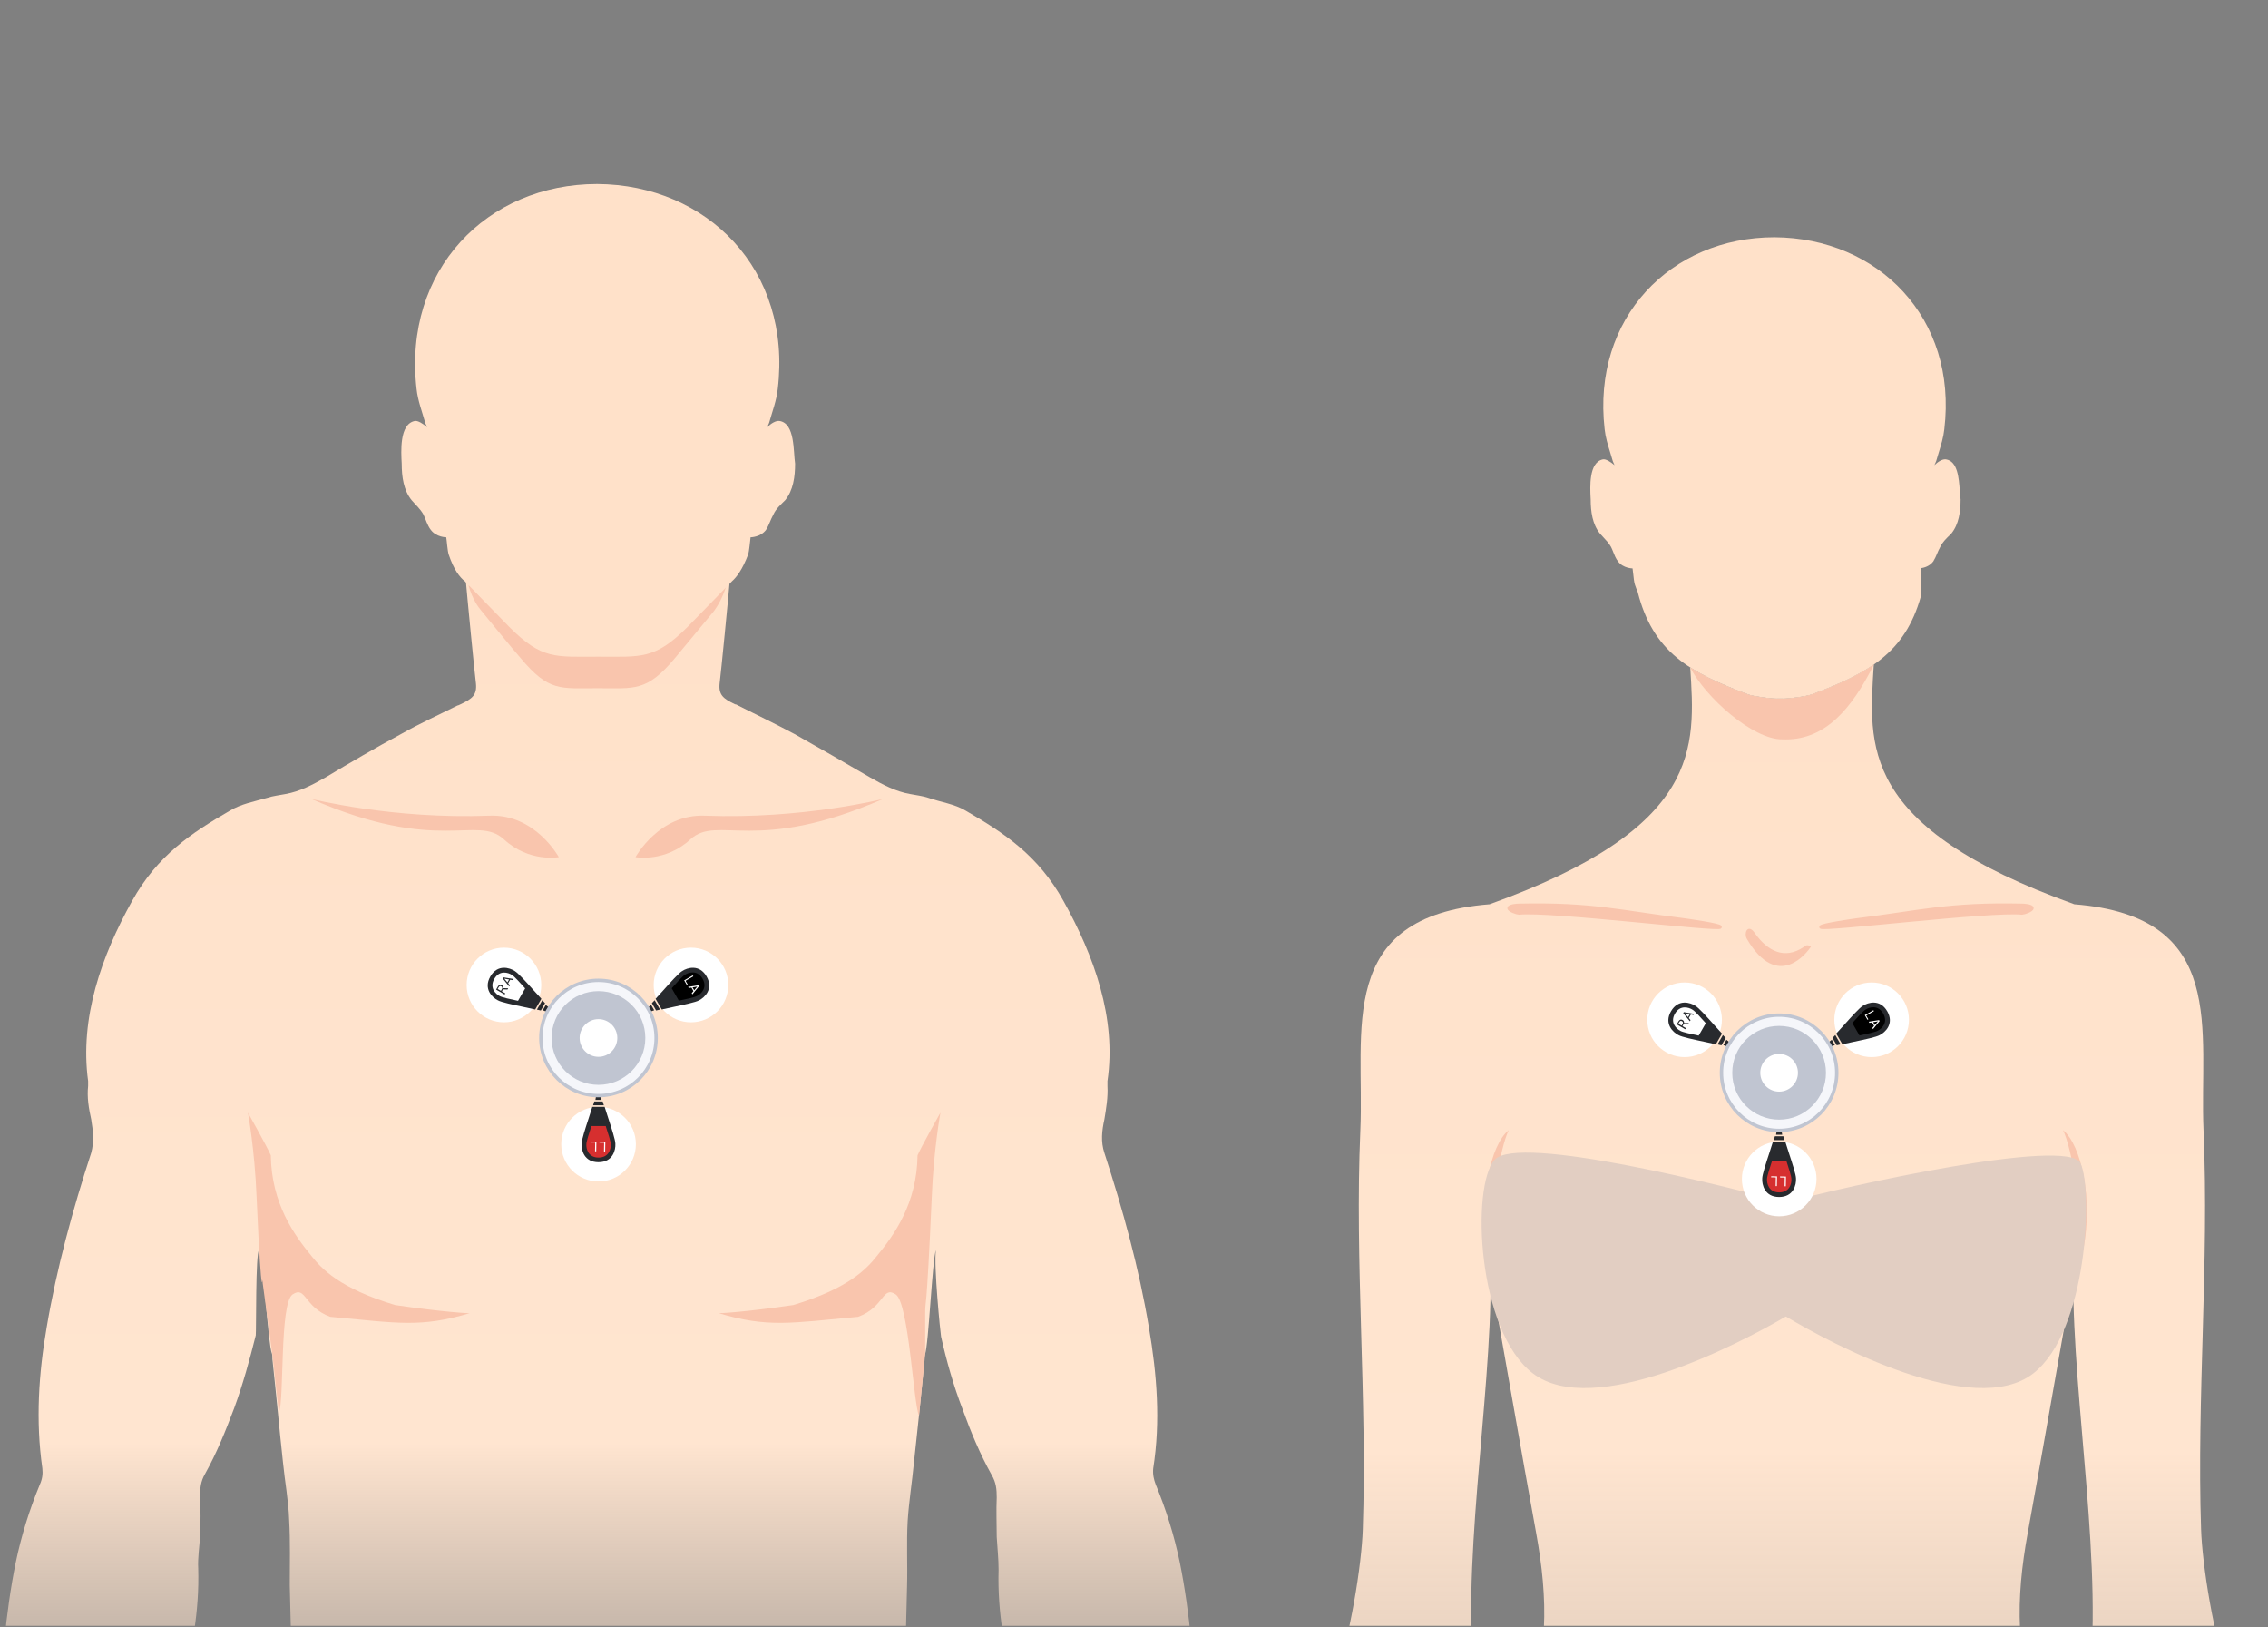 <svg width="343" height="246" viewBox="0 0 343 246" fill="none" xmlns="http://www.w3.org/2000/svg">
<rect x="0" y="0" width="343" height="246" fill="#808080" stroke="none"/>
<g clip-path="url(#clip0_445_5595)">
<path fill-rule="evenodd" clip-rule="evenodd" d="M200.972 332.115C199.85 330.244 198.727 328.28 197.698 326.316C196.763 324.538 196.295 322.574 195.827 320.61C194.985 317.055 194.144 313.594 193.208 310.133C192.834 308.824 192.086 307.888 191.244 306.859C189.186 304.427 187.315 301.808 185.257 299.469C183.76 297.692 183.293 295.634 183.199 293.296C183.106 290.302 182.638 287.402 182.451 284.503C182.077 280.013 181.703 275.523 181.422 270.939C181.235 267.291 181.141 263.643 180.954 259.995C180.58 252.044 180.019 244.093 178.429 236.235C177.587 232.213 176.371 228.284 174.78 224.449C174.5 223.701 174.313 222.952 174.406 222.017C175.529 214.908 174.968 207.799 173.751 200.69C172.255 191.71 169.823 182.917 167.017 174.311C166.455 172.627 166.642 170.943 167.017 169.26C167.297 167.576 167.578 165.892 167.484 164.208C167.484 163.928 167.484 163.647 167.484 163.46C168.887 153.919 165.426 144.471 160.843 136.239C157.008 129.317 151.863 125.95 146.063 122.582C144.379 121.553 142.228 121.273 140.357 120.618C139.515 120.337 138.58 120.244 137.644 120.057C135.493 119.683 133.529 118.654 131.564 117.531C127.729 115.286 123.987 113.135 120.152 110.983C117.346 109.487 114.446 108.083 111.64 106.68C111.453 106.587 111.359 106.493 111.172 106.493C109.395 105.651 108.647 105.09 108.834 103.313C109.021 101.91 110.143 90.498 110.424 87.13C110.424 87.13 110.424 87.13 110.424 87.037C105.934 89.375 94.054 94.988 90.406 95.642C86.758 94.988 74.878 89.375 70.388 87.037C70.388 87.037 70.388 87.037 70.388 87.13C70.669 90.404 71.791 101.91 71.978 103.313C72.165 105.09 71.417 105.651 69.64 106.493C69.453 106.587 69.266 106.68 69.172 106.68C66.366 108.083 63.466 109.393 60.66 110.983C56.825 113.041 52.989 115.286 49.248 117.531C47.283 118.654 45.319 119.683 43.168 120.057C42.232 120.244 41.297 120.337 40.455 120.618C38.49 121.179 36.433 121.553 34.749 122.582C28.949 125.95 23.805 129.317 19.969 136.239C15.386 144.471 12.018 153.919 13.328 163.46C13.328 163.741 13.328 164.021 13.328 164.208C13.141 165.892 13.421 167.576 13.796 169.26C14.076 170.943 14.263 172.627 13.796 174.311C10.989 182.917 8.557 191.803 7.061 200.69C5.845 207.705 5.377 214.814 6.406 222.017C6.499 222.859 6.406 223.607 6.032 224.449C4.441 228.284 3.225 232.213 2.383 236.235C0.793 244.093 0.232 251.95 -0.142 259.995C-0.329 263.643 -0.423 267.291 -0.61 270.939C-0.89 275.429 -1.265 279.919 -1.639 284.503C-1.919 287.496 -2.294 290.396 -2.387 293.296C-2.481 295.634 -2.948 297.598 -4.445 299.469C-6.503 301.901 -8.374 304.427 -10.432 306.859C-11.274 307.888 -12.116 308.917 -12.396 310.133C-13.332 313.594 -14.173 317.149 -15.015 320.61C-15.483 322.574 -15.857 324.538 -16.886 326.316C-17.915 328.28 -19.038 330.151 -20.16 332.115C-20.815 333.238 -20.534 334.173 -19.225 334.454C-17.167 334.922 -15.202 334.922 -13.519 333.425C-12.49 332.49 -11.554 331.461 -10.619 330.525C-10.338 330.151 -10.057 329.777 -9.777 329.403C-9.683 329.403 -9.59 329.496 -9.496 329.496C-9.496 329.964 -9.59 330.432 -9.59 330.899C-9.964 334.454 -10.432 338.008 -10.806 341.563C-11.086 344.65 -11.367 347.737 -11.554 350.824C-11.648 352.04 -11.648 353.256 -11.554 354.472C-11.554 355.033 -11.18 355.407 -10.619 355.594C-10.151 355.781 -9.87 355.407 -9.496 355.126C-7.532 353.349 -6.597 351.011 -6.035 348.579C-4.913 344.089 -3.884 339.599 -2.761 335.109C-2.668 334.828 -2.481 334.547 -2.387 334.267C-2.107 334.547 -2.013 334.828 -2.107 335.015C-2.107 336.138 -2.2 337.26 -2.294 338.383C-2.387 341.189 -2.574 343.995 -2.761 346.895C-2.948 350.356 -2.948 353.723 -2.481 357.184C-2.2 357.278 -1.826 357.372 -1.639 357.559C-0.89 358.026 -0.329 357.839 0.232 357.278C0.513 356.904 0.793 356.436 0.98 355.968C2.196 352.32 2.664 348.392 3.319 344.65C3.693 342.498 3.974 340.347 4.254 338.196C4.348 338.57 4.441 338.85 4.441 339.224C4.441 342.966 4.441 346.801 4.535 350.543C4.535 351.853 4.722 353.256 4.909 354.565C5.003 355.407 5.564 355.875 6.406 355.968C6.967 356.062 7.715 355.501 7.996 354.846C8.183 354.472 8.183 354.098 8.277 353.723C8.557 351.946 8.838 350.075 9.118 348.017C9.68 349.327 10.054 350.356 10.522 351.385C11.176 352.788 11.176 352.788 12.673 352.601C12.86 352.601 12.954 352.601 13.234 352.507C13.421 351.853 13.608 351.104 13.608 350.449C13.608 348.579 13.515 346.708 13.515 344.837C13.515 340.347 12.954 335.857 14.076 331.367C14.731 328.841 14.544 326.129 14.731 323.416C14.825 322.574 14.731 321.639 14.825 320.797C15.199 317.336 15.386 313.875 15.199 310.414C15.105 307.14 14.825 303.772 13.796 300.592C13.421 299.376 13.421 298.44 13.889 297.318C15.386 293.296 16.976 289.273 18.285 285.158C21.372 275.429 24.272 265.701 27.172 255.973C29.043 249.892 30.165 243.625 29.978 237.171C29.885 235.581 30.165 233.897 30.259 232.213C30.352 230.249 30.352 228.191 30.259 226.226C30.259 225.01 30.352 223.981 31.007 222.859C32.785 219.678 34.094 216.405 35.404 212.943C36.713 209.389 37.742 205.647 38.678 201.906C38.771 201.438 38.623 189.38 39.185 189.006C39.84 190.409 40.548 203.309 41.11 204.618C41.203 204.899 41.203 205.18 41.203 205.554C41.764 210.698 42.232 215.937 42.793 221.082C43.074 223.981 43.635 226.881 43.729 229.781C43.916 233.055 43.822 236.422 43.822 239.696C43.916 243.812 44.009 247.834 44.197 251.95C44.29 253.54 44.664 255.131 45.038 256.721C45.225 257.843 45.413 258.966 45.038 260.182C44.571 261.398 44.29 262.614 44.009 263.83C42.887 269.068 42.045 274.307 43.355 279.545C43.448 280.106 43.448 280.667 43.355 281.229C42.793 284.409 42.045 287.496 41.484 290.676C39.52 300.966 37.555 311.256 35.778 321.545C34.936 326.596 34.281 331.741 33.813 336.886C33.159 343.902 32.878 350.917 32.971 358.026C33.065 362.329 33.252 366.726 33.533 371.029C33.72 373.367 34.281 375.706 34.468 377.951C35.123 384.686 36.433 391.327 36.994 398.156C37.368 402.646 37.555 407.136 36.807 411.626C35.684 417.799 35.404 423.973 35.591 430.24C35.684 431.55 35.497 432.766 35.029 434.076C33.065 439.595 31.943 445.394 31.381 451.1C29.323 472.895 29.885 494.69 31.381 516.766C31.381 516.766 32.036 533.884 32.036 537.813C32.036 541.742 30.82 547.261 29.043 551.002C24.179 561.666 15.479 571.207 7.996 580.374C4.067 585.145 3.506 584.397 1.635 585.893C-0.142 587.297 -0.423 588.045 -1.358 589.635C-2.294 591.132 -1.732 592.254 -1.732 592.254C-2.855 595.341 -0.703 595.715 -0.703 595.715C0.7 598.241 2.945 597.399 2.945 597.399C6.125 600.579 8.09 598.054 8.09 598.054C11.738 602.263 15.479 601.328 19.876 597.586C24.179 593.844 23.805 595.435 26.143 594.499C36.245 590.57 36.713 580.562 45.506 575.604C55.141 570.178 57.573 564.285 56.45 560.544C55.328 556.802 54.58 551.377 54.58 551.377C55.609 550.722 55.983 548.477 55.422 546.325C53.551 539.403 54.299 538.561 55.702 524.156C57.76 511.06 59.631 496.281 65.805 484.962C68.05 480.94 69.453 476.263 70.014 471.492C70.388 467.938 70.388 464.383 70.295 460.828C70.201 456.432 69.64 452.035 69.079 447.733C68.611 444.459 68.143 441.278 67.675 438.098C67.582 437.349 67.675 436.788 68.143 436.133C69.359 434.356 70.108 432.392 70.669 430.334C71.791 426.312 72.446 422.196 72.446 417.986C72.446 415.741 72.54 413.496 72.727 411.251C72.914 409.568 72.914 407.79 73.756 406.2C77.404 399.185 80.303 391.888 82.549 384.311C84.7 377.015 86.384 369.625 88.067 362.142C88.909 358.494 89.751 354.752 90.593 351.104C91.435 354.752 92.277 358.494 93.119 362.142C94.802 369.532 96.393 377.015 98.638 384.311C100.883 391.888 103.782 399.185 107.431 406.2C108.272 407.79 108.366 409.568 108.46 411.251C108.647 413.496 108.74 415.741 108.74 417.986C108.74 422.196 109.395 426.312 110.517 430.334C111.079 432.392 111.827 434.356 113.043 436.133C113.511 436.788 113.604 437.349 113.511 438.098C113.043 441.278 112.575 444.552 112.108 447.733C111.453 452.035 110.985 456.432 110.892 460.828C110.798 464.383 110.798 467.938 111.172 471.492C111.733 476.263 113.137 480.94 115.382 484.962C121.555 496.281 123.333 511.06 125.484 524.156C126.887 538.468 127.542 539.31 125.765 546.325C125.203 548.477 125.578 550.628 126.607 551.377C126.607 551.377 125.952 556.802 124.736 560.544C123.613 564.285 126.045 570.178 135.68 575.604C144.379 580.562 144.847 590.477 155.043 594.499C157.382 595.435 157.008 593.844 161.31 597.586C165.613 601.328 169.449 602.263 173.097 598.054C173.097 598.054 174.968 600.579 178.241 597.399C178.241 597.399 180.486 598.241 181.89 595.715C181.89 595.715 184.041 595.341 182.919 592.254C182.919 592.254 183.48 591.132 182.544 589.635C181.515 588.045 181.328 587.297 179.551 585.893C177.68 584.397 177.119 585.145 173.19 580.374C165.707 571.114 157.008 561.573 151.956 551.19C150.179 547.541 148.963 541.929 148.963 538C148.963 534.071 149.618 516.953 149.618 516.953C151.114 494.877 151.676 473.176 149.618 451.287C149.057 445.581 148.028 439.782 145.97 434.263C145.502 433.047 145.315 431.737 145.408 430.427C145.595 424.16 145.315 417.986 144.192 411.813C143.444 407.323 143.631 402.833 144.005 398.343C144.567 391.608 145.876 384.873 146.531 378.138C146.812 375.799 147.373 373.461 147.466 371.216C147.747 366.913 147.934 362.516 148.028 358.213C148.215 351.198 147.934 344.089 147.186 337.073C146.718 331.928 146.063 326.783 145.221 321.732C143.444 311.443 141.48 301.153 139.515 290.864C138.954 287.683 138.206 284.596 137.644 281.416C137.551 280.855 137.551 280.293 137.644 279.732C138.954 274.4 138.019 269.162 136.99 264.017C136.709 262.801 136.428 261.585 135.961 260.369C135.493 259.153 135.68 258.03 135.961 256.908C136.241 255.318 136.709 253.728 136.803 252.137C136.99 248.022 137.083 243.999 137.177 239.883C137.27 236.609 137.083 233.242 137.27 229.968C137.457 227.068 137.925 224.168 138.206 221.269C138.767 216.124 139.328 210.886 139.796 205.741C139.796 205.46 139.796 205.086 139.889 204.805C140.451 203.402 140.986 190.409 141.548 189.006C141.19 191.28 142.228 201.625 142.322 202.093C143.163 205.834 144.192 209.482 145.596 213.131C146.812 216.498 148.215 219.866 149.992 223.046C150.647 224.168 150.74 225.197 150.74 226.413C150.647 228.378 150.74 230.436 150.74 232.4C150.834 234.084 151.021 235.674 151.021 237.358C150.834 243.812 151.956 249.986 153.827 256.16C156.727 265.888 159.72 275.616 162.714 285.345C164.023 289.46 165.613 293.483 167.11 297.505C167.484 298.627 167.578 299.563 167.204 300.779C166.175 303.959 165.894 307.233 165.8 310.601C165.613 314.062 165.894 317.523 166.175 320.984C166.268 321.826 166.175 322.761 166.268 323.603C166.455 326.222 166.362 328.935 166.923 331.554C168.045 336.044 167.578 340.534 167.484 345.024C167.484 346.895 167.391 348.766 167.391 350.637C167.391 351.291 167.671 351.946 167.765 352.694C168.045 352.694 168.233 352.694 168.326 352.788C169.916 352.975 169.916 353.069 170.478 351.572C170.945 350.543 171.319 349.514 171.881 348.204C172.161 350.262 172.442 352.133 172.723 353.91C172.816 354.285 172.816 354.659 173.003 355.033C173.284 355.688 174.032 356.249 174.593 356.155C175.342 356.062 175.903 355.594 176.09 354.752C176.277 353.443 176.464 352.133 176.464 350.73C176.558 346.895 176.558 343.153 176.558 339.412C176.558 339.037 176.651 338.757 176.745 338.383C177.025 340.534 177.306 342.685 177.68 344.837C178.335 348.672 178.803 352.507 180.019 356.155C180.206 356.623 180.393 357.091 180.767 357.465C181.235 358.026 181.89 358.213 182.638 357.746C182.919 357.559 183.199 357.559 183.48 357.372C183.948 353.91 183.948 350.543 183.76 347.082C183.667 344.276 183.48 341.469 183.293 338.57C183.199 337.447 183.199 336.325 183.106 335.202C183.106 335.015 183.106 334.734 183.386 334.454C183.48 334.734 183.667 335.015 183.76 335.296C184.883 339.786 185.912 344.276 187.034 348.766C187.689 351.198 188.625 353.536 190.495 355.314C190.776 355.594 191.057 355.968 191.618 355.781C192.179 355.594 192.553 355.22 192.553 354.659C192.553 353.443 192.553 352.227 192.553 351.011C192.366 347.924 192.086 344.837 191.805 341.75C191.431 338.196 190.963 334.641 190.589 331.086C190.495 330.619 190.495 330.151 190.495 329.683C190.589 329.683 190.683 329.59 190.776 329.59C191.057 329.964 191.337 330.338 191.618 330.712C192.553 331.741 193.582 332.677 194.518 333.612C196.201 335.109 198.166 335.109 200.224 334.641C201.253 334.173 201.627 333.331 200.972 332.115Z" fill="url(#paint0_linear_445_5595)"/>
<path fill-rule="evenodd" clip-rule="evenodd" d="M109.863 88.533H70.856C71.511 90.684 72.259 91.713 72.82 92.368C72.82 92.368 77.778 98.448 78.714 99.477C83.016 104.622 84.7 104.061 90.406 104.061C96.019 104.061 97.796 104.622 102.099 99.477C102.941 98.448 107.992 92.368 107.992 92.368C108.46 91.713 109.208 90.591 109.863 88.533Z" fill="#F9C5AD"/>
<path fill-rule="evenodd" clip-rule="evenodd" d="M117.907 63.651C117.346 63.557 116.597 64.025 116.036 64.587C116.13 64.399 116.223 64.119 116.317 63.932C116.784 62.248 117.439 60.564 117.626 58.787C119.778 40.827 106.963 27.918 90.312 27.825C73.662 27.825 60.94 40.827 62.998 58.787C63.185 60.564 63.84 62.248 64.308 63.932C64.401 64.119 64.495 64.399 64.588 64.587C63.934 64.025 63.185 63.557 62.718 63.651C60.379 64.119 60.66 68.328 60.753 70.105C60.753 72.07 61.034 74.128 62.25 75.624C62.811 76.279 63.559 76.934 64.027 77.776C64.401 78.524 64.588 79.366 65.15 80.114C65.991 81.237 67.488 81.237 67.488 81.237C67.582 81.798 67.675 83.295 67.862 83.856C68.611 86.101 69.546 87.317 70.294 87.878C70.294 87.878 76 93.771 77.029 94.8C81.987 99.758 83.951 99.29 90.499 99.29C96.954 99.29 99.012 99.758 103.969 94.8C104.998 93.771 110.704 87.878 110.704 87.878C111.359 87.317 112.294 86.101 113.136 83.856C113.323 83.295 113.417 81.892 113.511 81.237C113.511 81.237 115.007 81.237 115.849 80.114C116.317 79.366 116.504 78.618 116.972 77.776C117.346 76.934 118.094 76.279 118.749 75.624C119.965 74.128 120.245 72.07 120.245 70.105C119.965 68.235 120.245 64.025 117.907 63.651Z" fill="#FFE1C9"/>
<path fill-rule="evenodd" clip-rule="evenodd" d="M74.036 123.331C80.958 123.05 84.513 129.598 84.513 129.598C84.513 129.598 80.023 130.44 76.188 126.885C72.072 123.144 66.366 129.224 47.096 120.805C47.19 120.805 59.35 123.892 74.036 123.331Z" fill="#F9C5AD"/>
<path fill-rule="evenodd" clip-rule="evenodd" d="M59.759 197.322C51.34 194.797 48.627 191.803 47.13 189.933C44.511 186.752 41.05 181.982 40.957 174.685C40.395 173.376 37.496 168.231 37.496 168.231C37.496 168.231 38.525 173.843 38.805 180.953C39.647 200.035 39.726 191.65 39.726 193.989L41.237 205.18L42.173 213.599C43.015 211.821 42.266 197.135 44.231 195.732C46.289 194.329 45.914 197.603 49.937 199.1C60.133 200.035 63.594 200.783 71.077 198.538C71.264 198.632 66.774 198.351 59.759 197.322Z" fill="#F9C5AD"/>
<path fill-rule="evenodd" clip-rule="evenodd" d="M119.964 197.322C128.383 194.797 131.096 191.803 132.592 189.933C135.212 186.752 138.673 181.982 138.766 174.685C139.327 173.376 142.227 168.231 142.227 168.231C142.227 168.231 141.198 173.843 140.918 180.953C140.076 200.035 139.923 196.2 139.923 198.538V204.712L138.988 214.066C138.146 212.289 137.457 197.135 135.492 195.732C133.434 194.329 133.809 197.603 129.786 199.1C119.59 200.035 116.129 200.783 108.646 198.538C108.459 198.632 112.949 198.351 119.964 197.322Z" fill="#F9C5AD"/>
<path fill-rule="evenodd" clip-rule="evenodd" d="M106.589 123.331C99.666 123.05 96.112 129.598 96.112 129.598C96.112 129.598 100.602 130.44 104.437 126.885C108.553 123.144 114.259 129.224 133.529 120.805C133.529 120.805 121.275 123.892 106.589 123.331Z" fill="#F9C5AD"/>
<circle cx="76.217" cy="148.928" r="5.643" fill="white"/>
<circle cx="90.525" cy="172.997" r="5.643" fill="white"/>
<path fill-rule="evenodd" clip-rule="evenodd" d="M87.956 172.934C87.898 173.864 88.328 175.724 90.513 175.724L90.513 175.724C92.694 175.721 93.124 173.863 93.066 172.934C93.066 172.347 92.487 170.584 91.988 169.061C91.775 168.412 91.576 167.806 91.443 167.354L90.508 167.354L90.508 167.354L89.578 167.354C89.445 167.806 89.246 168.412 89.033 169.061C88.534 170.584 87.956 172.347 87.956 172.934Z" fill="#282A2E"/>
<path fill-rule="evenodd" clip-rule="evenodd" d="M90.527 175.026C88.949 175.026 88.638 173.683 88.68 173.011C88.68 172.593 89.086 171.349 89.443 170.26L91.607 170.26C91.964 171.349 92.37 172.593 92.37 173.011C92.412 173.682 92.102 175.024 90.527 175.026L90.527 175.026Z" fill="#D62F2F"/>
<path d="M89.699 167.123L91.326 167.123L91.152 166.541L89.874 166.541L89.699 167.123Z" fill="#282A2E"/>
<path d="M90.048 166.308L90.978 166.308L90.879 165.727L90.148 165.727L90.048 166.308Z" fill="#282A2E"/>
<path d="M91.547 172.631L91.52 174.103L91.343 174.099L91.367 172.784L90.656 172.771L90.658 172.615L91.547 172.631Z" fill="white"/>
<path d="M90.196 172.606L90.169 174.078L89.992 174.075L90.016 172.759L89.304 172.747L89.307 172.59L90.196 172.606Z" fill="white"/>
<circle cx="104.502" cy="148.928" r="5.643" fill="white"/>
<path fill-rule="evenodd" clip-rule="evenodd" d="M103.168 146.82C103.944 146.305 105.77 145.747 106.863 147.64L106.862 147.64C107.952 149.531 106.557 150.832 105.723 151.247C105.215 151.54 103.399 151.921 101.831 152.25C101.162 152.39 100.538 152.521 100.08 152.632L99.612 151.822L99.612 151.822L99.147 151.015C99.472 150.674 99.897 150.199 100.353 149.69C101.422 148.496 102.66 147.113 103.168 146.82Z" fill="#282A2E"/>
<path fill-rule="evenodd" clip-rule="evenodd" d="M106.25 147.975C107.039 149.342 106.031 150.282 105.428 150.582C105.066 150.791 103.786 151.061 102.664 151.297L101.582 149.422C102.346 148.569 103.221 147.595 103.583 147.386C104.143 147.014 105.46 146.612 106.249 147.975L106.25 147.975Z" fill="black"/>
<path d="M99.818 152.643L99.004 151.233L98.588 151.675L99.227 152.782L99.818 152.643Z" fill="#282A2E"/>
<path d="M98.938 152.747L98.473 151.942L98.019 152.319L98.385 152.952L98.938 152.747Z" fill="#282A2E"/>
<path d="M105.574 149.147L104.165 149.39L104.066 149.217L105.625 148.973L105.689 149.085L105.574 149.147ZM104.611 150.169L105.535 149.078L105.647 149.01L105.71 149.122L104.71 150.344L104.611 150.169ZM105.072 149.877L104.933 149.956L104.522 149.237L104.661 149.157L105.072 149.877Z" fill="white"/>
<path d="M103.472 148.224L104.773 147.481L104.853 147.621L103.679 148.293L104.001 148.856L103.875 148.928L103.472 148.224Z" fill="white"/>
<path fill-rule="evenodd" clip-rule="evenodd" d="M75.298 151.246C74.463 150.831 73.068 149.529 74.16 147.636L74.16 147.636C75.253 145.748 77.077 146.305 77.853 146.82C78.361 147.113 79.599 148.496 80.668 149.689C81.124 150.199 81.549 150.674 81.874 151.015L81.407 151.825L81.407 151.825L80.941 152.631C80.483 152.52 79.859 152.39 79.19 152.249C77.622 151.92 75.806 151.539 75.298 151.246Z" fill="#282A2E"/>
<path fill-rule="evenodd" clip-rule="evenodd" d="M74.758 147.997C73.969 149.364 74.977 150.305 75.579 150.604C75.941 150.813 77.222 151.083 78.344 151.319L79.425 149.445C78.66 148.592 77.786 147.618 77.424 147.409C76.864 147.037 75.547 146.635 74.758 147.997L74.758 147.997Z" fill="white"/>
<path d="M82.015 151.237L81.201 152.646L81.792 152.786L82.431 151.679L82.015 151.237Z" fill="#282A2E"/>
<path d="M82.545 151.947L82.08 152.752L82.633 152.956L82.999 152.323L82.545 151.947Z" fill="#282A2E"/>
<path d="M75.029 149.621L75.275 149.194C75.331 149.097 75.393 149.024 75.461 148.975C75.529 148.924 75.602 148.899 75.68 148.897C75.758 148.895 75.838 148.918 75.922 148.966C75.981 149 76.028 149.043 76.063 149.096C76.098 149.147 76.12 149.205 76.128 149.27C76.136 149.334 76.13 149.401 76.111 149.473L76.102 149.531L75.871 149.932L75.731 149.854L75.905 149.551C75.941 149.49 75.96 149.433 75.962 149.38C75.964 149.326 75.952 149.279 75.927 149.237C75.903 149.195 75.868 149.162 75.824 149.136C75.775 149.107 75.726 149.092 75.677 149.09C75.629 149.088 75.582 149.102 75.538 149.133C75.494 149.162 75.453 149.209 75.415 149.275L75.267 149.531L76.416 150.194L76.317 150.364L75.029 149.621ZM76.752 149.611L75.987 149.587L76.089 149.409L76.846 149.423L76.857 149.429L76.752 149.611Z" fill="#282A2E"/>
<path d="M76.187 147.877L77.115 148.982L77.015 149.156L76.01 147.921L76.075 147.809L76.187 147.877ZM77.568 148.198L76.147 147.947L76.031 147.884L76.096 147.772L77.669 148.022L77.568 148.198ZM77.078 147.944L77.218 148.025L76.8 148.749L76.66 148.668L77.078 147.944Z" fill="#282A2E"/>
<path d="M99.228 156.941C99.228 161.756 95.325 165.659 90.511 165.659C85.696 165.659 81.793 161.756 81.793 156.941C81.793 152.127 85.696 148.224 90.511 148.224C95.325 148.224 99.228 152.127 99.228 156.941Z" fill="#F5F6FA" stroke="#C0C5D1" stroke-width="0.512"/>
<path d="M90.51 164.028C94.424 164.028 97.597 160.855 97.597 156.942C97.597 153.028 94.424 149.855 90.51 149.855C86.597 149.855 83.424 153.028 83.424 156.942C83.424 160.855 86.597 164.028 90.51 164.028Z" fill="#C0C5D1"/>
<path d="M90.51 159.79C92.084 159.79 93.359 158.514 93.359 156.941C93.359 155.368 92.084 154.092 90.51 154.092C88.937 154.092 87.661 155.368 87.661 156.941C87.661 158.514 88.937 159.79 90.51 159.79Z" fill="white"/>
<path fill-rule="evenodd" clip-rule="evenodd" d="M292.551 70.332C293.078 69.806 293.782 69.368 294.31 69.456C296.067 69.736 296.252 72.31 296.389 74.228C296.424 74.712 296.456 75.153 296.509 75.506C296.509 77.347 296.245 79.276 295.102 80.679C295.014 80.766 294.925 80.853 294.835 80.941C294.293 81.471 293.732 82.019 293.43 82.696C293.227 83.06 293.08 83.406 292.938 83.742C292.772 84.133 292.611 84.51 292.375 84.888C291.817 85.629 290.955 85.848 290.493 85.913V90.203C288.083 98.739 282.641 101.739 274.088 104.967C273.203 105.299 270.653 105.631 269.653 105.631C269.505 105.631 269.356 105.631 269.207 105.623H269.198H269.189H269.18H269.172H269.163H269.154C269.078 105.623 269.003 105.625 268.928 105.627C268.856 105.629 268.785 105.631 268.716 105.631C267.717 105.631 265.167 105.299 264.281 104.967C255.496 101.657 249.989 98.585 247.68 89.517C247.532 89.178 247.389 88.805 247.252 88.395C247.136 88.048 247.058 87.319 246.993 86.712C246.96 86.399 246.93 86.119 246.9 85.94C246.9 85.94 245.493 85.94 244.701 84.888C244.359 84.434 244.165 83.943 243.975 83.463C243.872 83.201 243.769 82.943 243.645 82.696C243.333 82.136 242.889 81.664 242.468 81.219C242.296 81.036 242.128 80.857 241.974 80.679C240.831 79.276 240.567 77.347 240.567 75.506C240.565 75.467 240.563 75.427 240.56 75.387C240.468 73.659 240.266 69.884 242.414 69.456C242.854 69.368 243.557 69.806 244.173 70.332C244.129 70.245 244.085 70.135 244.041 70.026C243.997 69.916 243.953 69.806 243.909 69.719C243.789 69.287 243.655 68.855 243.521 68.421C243.165 67.27 242.806 66.106 242.678 64.896C240.743 48.061 252.705 35.873 268.362 35.873C284.019 35.961 296.069 48.061 294.046 64.896C293.918 66.106 293.558 67.27 293.203 68.421C293.069 68.855 292.935 69.287 292.815 69.719C292.771 69.806 292.727 69.916 292.683 70.026C292.639 70.135 292.595 70.245 292.551 70.332Z" fill="#FFE1C9"/>
<path fill-rule="evenodd" clip-rule="evenodd" d="M255.623 100.917C256.377 113.013 257.533 125.117 225.275 136.723C201.85 138.578 206.389 155.851 205.732 170.903C204.856 191.01 206.784 211.161 206.1 231.268C205.925 236.489 204.277 247.299 201.631 254.856C198.178 264.73 198.765 274.797 199.028 285.318C199.326 297.265 198.528 309.221 198.283 321.168C196.425 330.885 193.367 341.021 191.5 350.747C191.982 355.925 194.637 359.336 196.232 362.965C199.335 365.563 202.437 368.169 205.539 370.767C206.906 372.131 208.265 373.487 209.632 374.851C210.237 373.425 210.342 372.079 208.703 369.84C207.003 367.504 205.723 364.889 204.234 362.414C204.05 359.134 203.865 355.855 203.673 352.566C203.892 348.744 205.233 345.569 206.652 347.179C208.3 349.042 207.432 351.473 208.247 353.826C206.328 358.076 206.346 362.047 207.958 364.085C209.632 360.429 211.306 356.782 212.98 353.126C212.541 347.983 211.744 342.438 210.762 337.374C209.991 333.395 207.967 329.853 208.344 325.2C208.922 318.072 209.763 312.011 211.297 305.023C214.916 288.537 225.205 270.214 223.207 255.8C220.709 237.74 225.538 212.088 225.441 193.021C227.737 205.966 229.972 218.91 232.33 231.845C234.1 241.571 234.389 251.13 230.095 259.893C218.501 283.578 212.752 307.743 215.95 331.961C218.404 350.511 223.119 372.831 227.343 393.891H267.033C267.585 372.175 267.445 348.237 265.947 329.022C266.972 329.319 268.278 329.398 269.452 329.407H269.487H269.531C270.705 329.407 272.002 329.319 273.036 329.022C271.538 348.237 271.389 372.183 271.95 393.891H311.64C315.872 372.831 320.578 350.511 323.032 331.961C326.231 307.743 320.473 283.578 308.888 259.893C304.603 251.13 304.883 241.571 306.653 231.845C309.002 218.918 311.245 205.966 313.541 193.021C313.445 212.088 318.274 237.749 315.776 255.8C313.787 270.214 324.066 288.537 327.686 305.023C329.219 312.011 330.061 318.072 330.639 325.2C331.016 329.853 328.992 333.404 328.22 337.374C327.239 342.438 326.441 347.983 326.003 353.126C327.677 356.782 329.351 360.429 331.025 364.085C332.646 362.047 332.655 358.076 330.735 353.826C331.542 351.473 330.683 349.05 332.33 347.179C333.75 345.569 335.091 348.744 335.31 352.566C335.126 355.846 334.942 359.126 334.749 362.414C333.259 364.889 331.98 367.504 330.28 369.84C328.641 372.087 328.746 373.434 329.351 374.851C330.718 373.487 332.076 372.131 333.443 370.767C336.546 368.169 339.648 365.563 342.75 362.965C344.345 359.336 347.001 355.925 347.483 350.747C345.625 341.03 342.566 330.894 340.7 321.168C340.454 309.221 339.657 297.265 339.955 285.318C340.218 274.805 340.805 264.73 337.352 254.856C334.705 247.299 333.058 236.489 332.883 231.268C332.208 211.161 334.127 191.001 333.251 170.903C332.593 155.86 337.133 138.578 313.708 136.723C281.046 124.969 282.641 112.716 283.386 100.462C280.853 102.229 277.742 103.576 274.062 104.967C273.176 105.299 270.626 105.631 269.627 105.631C269.478 105.631 269.329 105.631 269.18 105.623H269.171H269.163H269.154H269.145H269.136H269.154C269.005 105.623 268.856 105.631 268.716 105.631C267.717 105.631 265.167 105.299 264.281 104.967C260.907 103.698 258.033 102.465 255.623 100.917Z" fill="url(#paint1_linear_445_5595)"/>
<path fill-rule="evenodd" clip-rule="evenodd" d="M255.623 100.917C257.884 105.395 265.105 111.867 269.575 111.789H269.583H269.592H269.601H269.61H269.618H269.627C269.776 111.789 269.925 111.797 270.074 111.797C276.095 111.797 280.047 107.171 283.404 100.471C280.871 102.238 277.76 103.585 274.079 104.975C273.194 105.308 270.644 105.64 269.645 105.64C269.496 105.64 269.347 105.64 269.198 105.631H269.189H269.18H269.171H269.163H269.154C269.005 105.631 268.856 105.64 268.716 105.64C267.717 105.64 265.167 105.308 264.281 104.975C260.907 103.698 258.033 102.465 255.623 100.917Z" fill="#F9C5AD"/>
<path d="M228.173 170.874C225.383 173.131 223.651 181.315 225.08 188.777C225.137 189.096 225.452 189.305 225.771 189.249C226.091 189.192 226.301 188.877 226.244 188.559C225.193 183.03 226.816 173.642 228.173 170.874Z" fill="#F9C5AD"/>
<path d="M312 170.874C314.79 173.131 316.522 181.315 315.092 188.777C315.036 189.096 314.721 189.305 314.401 189.249C314.082 189.192 313.872 188.877 313.929 188.559C314.98 183.03 313.357 173.642 312 170.874Z" fill="#F9C5AD"/>
<path d="M229.727 138.053C229.402 138.044 228.211 137.633 228.219 137.301C228.228 136.977 229.429 136.863 229.753 136.872C240.9 136.627 245.378 137.939 254.703 139.085C255.027 139.129 260.189 139.846 260.145 140.169C260.092 140.712 234.301 137.546 229.727 138.053Z" fill="#F9C5AD" stroke="#F9C5AD" stroke-width="0.5"/>
<path d="M264.299 141.849C263.913 141.184 264.343 139.741 265.324 141.254C267.235 143.913 269.846 145.312 272.843 143.327C273.027 143.056 273.396 142.995 273.667 143.178C273.325 143.659 268.952 149.834 264.299 141.849Z" fill="#F9C5AD" stroke="#F9C5AD" stroke-width="0.3"/>
<path d="M305.803 138.053C306.127 138.044 307.319 137.633 307.31 137.301C307.302 136.977 306.101 136.863 305.777 136.872C294.63 136.627 290.151 137.939 280.827 139.085C280.503 139.129 275.341 139.846 275.385 140.169C275.437 140.712 301.229 137.546 305.803 138.053Z" fill="#F9C5AD" stroke="#F9C5AD" stroke-width="0.5"/>
<path fill-rule="evenodd" clip-rule="evenodd" d="M226.025 175.374C222.48 179.374 223.393 201.208 231.812 207.647C240.994 214.67 262.995 203.206 270.082 199.053L270.082 199.053C277.014 203.206 298.537 214.67 307.519 207.647C315.755 201.208 316.537 179.874 314.645 175.874C312.753 171.874 278.891 179.387 270.082 181.83L270.082 181.83C261.076 179.387 229.57 171.374 226.025 175.374Z" fill="#E2CEC2"/>
<circle cx="254.77" cy="154.191" r="5.643" fill="white"/>
<circle cx="269.078" cy="178.26" r="5.643" fill="white"/>
<path fill-rule="evenodd" clip-rule="evenodd" d="M266.509 178.196C266.451 179.126 266.881 180.986 269.067 180.986L269.067 180.986C271.248 180.983 271.677 179.126 271.619 178.196C271.619 177.61 271.041 175.847 270.541 174.324C270.328 173.674 270.13 173.068 269.996 172.617L269.061 172.617L269.061 172.617L268.132 172.617C267.998 173.069 267.8 173.674 267.587 174.324C267.087 175.847 266.509 177.61 266.509 178.196Z" fill="#282A2E"/>
<path fill-rule="evenodd" clip-rule="evenodd" d="M269.08 180.289C267.502 180.289 267.191 178.945 267.233 178.274C267.233 177.856 267.639 176.612 267.996 175.523L270.16 175.523C270.517 176.612 270.923 177.856 270.923 178.274C270.965 178.945 270.655 180.286 269.08 180.288L269.08 180.289Z" fill="#D62F2F"/>
<path d="M268.252 172.385L269.88 172.385L269.705 171.804L268.427 171.804L268.252 172.385Z" fill="#282A2E"/>
<path d="M268.602 171.571L269.531 171.571L269.432 170.99L268.701 170.99L268.602 171.571Z" fill="#282A2E"/>
<path d="M270.1 177.893L270.074 179.365L269.896 179.362L269.92 178.046L269.209 178.034L269.212 177.877L270.1 177.893Z" fill="white"/>
<path d="M268.749 177.869L268.722 179.341L268.545 179.338L268.569 178.022L267.858 178.009L267.86 177.853L268.749 177.869Z" fill="white"/>
<circle cx="283.056" cy="154.191" r="5.643" fill="white"/>
<path fill-rule="evenodd" clip-rule="evenodd" d="M281.721 152.083C282.497 151.568 284.323 151.01 285.416 152.903L285.416 152.903C286.505 154.794 285.11 156.095 284.276 156.509C283.768 156.803 281.952 157.184 280.384 157.512C279.715 157.653 279.091 157.784 278.633 157.894L278.165 157.085L278.166 157.084L277.7 156.278C278.025 155.936 278.45 155.462 278.906 154.952C279.975 153.759 281.213 152.376 281.721 152.083Z" fill="#282A2E"/>
<path fill-rule="evenodd" clip-rule="evenodd" d="M284.803 153.238C285.592 154.604 284.584 155.545 283.982 155.845C283.62 156.054 282.339 156.324 281.217 156.559L280.135 154.685C280.899 153.831 281.774 152.857 282.136 152.648C282.696 152.277 284.013 151.874 284.803 153.238L284.803 153.238Z" fill="black"/>
<path d="M278.371 157.906L277.557 156.496L277.141 156.938L277.781 158.045L278.371 157.906Z" fill="#282A2E"/>
<path d="M277.491 158.01L277.026 157.205L276.573 157.581L276.938 158.214L277.491 158.01Z" fill="#282A2E"/>
<path d="M284.128 154.41L282.719 154.653L282.62 154.48L284.179 154.236L284.243 154.348L284.128 154.41ZM283.164 155.432L284.088 154.34L284.2 154.273L284.264 154.385L283.263 155.606L283.164 155.432ZM283.625 155.139L283.486 155.219L283.075 154.499L283.214 154.42L283.625 155.139Z" fill="white"/>
<path d="M282.025 153.487L283.326 152.744L283.406 152.884L282.232 153.555L282.554 154.119L282.428 154.191L282.025 153.487Z" fill="white"/>
<path fill-rule="evenodd" clip-rule="evenodd" d="M253.851 156.509C253.017 156.094 251.621 154.792 252.714 152.899L252.714 152.899C253.807 151.011 255.631 151.568 256.407 152.083C256.915 152.376 258.152 153.758 259.221 154.952C259.677 155.461 260.103 155.936 260.428 156.278L259.96 157.087L259.96 157.087L259.494 157.894C259.036 157.783 258.412 157.652 257.743 157.512C256.175 157.183 254.359 156.802 253.851 156.509Z" fill="#282A2E"/>
<path fill-rule="evenodd" clip-rule="evenodd" d="M253.311 153.26C252.522 154.627 253.53 155.567 254.132 155.867C254.494 156.076 255.775 156.346 256.897 156.581L257.978 154.708C257.214 153.854 256.339 152.88 255.977 152.671C255.417 152.3 254.1 151.897 253.311 153.26L253.311 153.26Z" fill="white"/>
<path d="M260.568 156.5L259.755 157.909L260.345 158.049L260.984 156.941L260.568 156.5Z" fill="#282A2E"/>
<path d="M261.098 157.209L260.633 158.015L261.186 158.219L261.552 157.586L261.098 157.209Z" fill="#282A2E"/>
<path d="M253.582 154.883L253.828 154.457C253.884 154.36 253.946 154.287 254.014 154.237C254.082 154.187 254.155 154.161 254.233 154.16C254.311 154.157 254.392 154.18 254.475 154.229C254.534 154.263 254.581 154.306 254.616 154.359C254.651 154.41 254.673 154.468 254.681 154.533C254.689 154.596 254.684 154.664 254.664 154.735L254.655 154.794L254.424 155.195L254.284 155.116L254.459 154.814C254.494 154.752 254.513 154.695 254.515 154.642C254.517 154.589 254.505 154.541 254.481 154.5C254.456 154.458 254.422 154.424 254.377 154.399C254.328 154.37 254.279 154.355 254.23 154.353C254.182 154.351 254.136 154.365 254.091 154.395C254.047 154.425 254.006 154.472 253.968 154.538L253.82 154.793L254.969 155.456L254.87 155.627L253.582 154.883ZM255.305 154.874L254.54 154.85L254.642 154.672L255.4 154.686L255.41 154.692L255.305 154.874Z" fill="#282A2E"/>
<path d="M254.741 153.14L255.669 154.244L255.568 154.419L254.563 153.184L254.628 153.071L254.741 153.14ZM256.121 153.46L254.7 153.21L254.585 153.147L254.65 153.034L256.222 153.285L256.121 153.46ZM255.632 153.207L255.771 153.288L255.353 154.012L255.214 153.931L255.632 153.207Z" fill="#282A2E"/>
<path d="M277.781 162.204C277.781 167.018 273.879 170.921 269.064 170.921C264.249 170.921 260.347 167.018 260.347 162.204C260.347 157.389 264.249 153.486 269.064 153.486C273.879 153.486 277.781 157.389 277.781 162.204Z" fill="#F5F6FA" stroke="#C0C5D1" stroke-width="0.512"/>
<path d="M269.064 169.29C272.977 169.29 276.15 166.118 276.15 162.204C276.15 158.291 272.977 155.118 269.064 155.118C265.15 155.118 261.978 158.291 261.978 162.204C261.978 166.118 265.15 169.29 269.064 169.29Z" fill="#C0C5D1"/>
<path d="M269.063 165.053C270.637 165.053 271.912 163.777 271.912 162.204C271.912 160.63 270.637 159.355 269.063 159.355C267.49 159.355 266.215 160.63 266.215 162.204C266.215 163.777 267.49 165.053 269.063 165.053Z" fill="white"/>
</g>
<defs>
<linearGradient id="paint0_linear_445_5595" x1="90.399" y1="87.037" x2="90.399" y2="600.825" gradientUnits="userSpaceOnUse">
<stop stop-color="#FFE1C9"/>
<stop offset="0.255" stop-color="#FFE5D0"/>
<stop offset="0.379" stop-color="#FFE1C9" stop-opacity="0"/>
</linearGradient>
<linearGradient id="paint1_linear_445_5595" x1="269.491" y1="100.462" x2="269.491" y2="393.891" gradientUnits="userSpaceOnUse">
<stop stop-color="#FFE1C9"/>
<stop offset="0.404" stop-color="#FFE5D0"/>
<stop offset="1" stop-color="#FFE1C9" stop-opacity="0"/>
</linearGradient>
<clipPath id="clip0_445_5595">
<rect width="343" height="245" fill="white" transform="translate(0 0.825)"/>
</clipPath>
</defs>
</svg>
